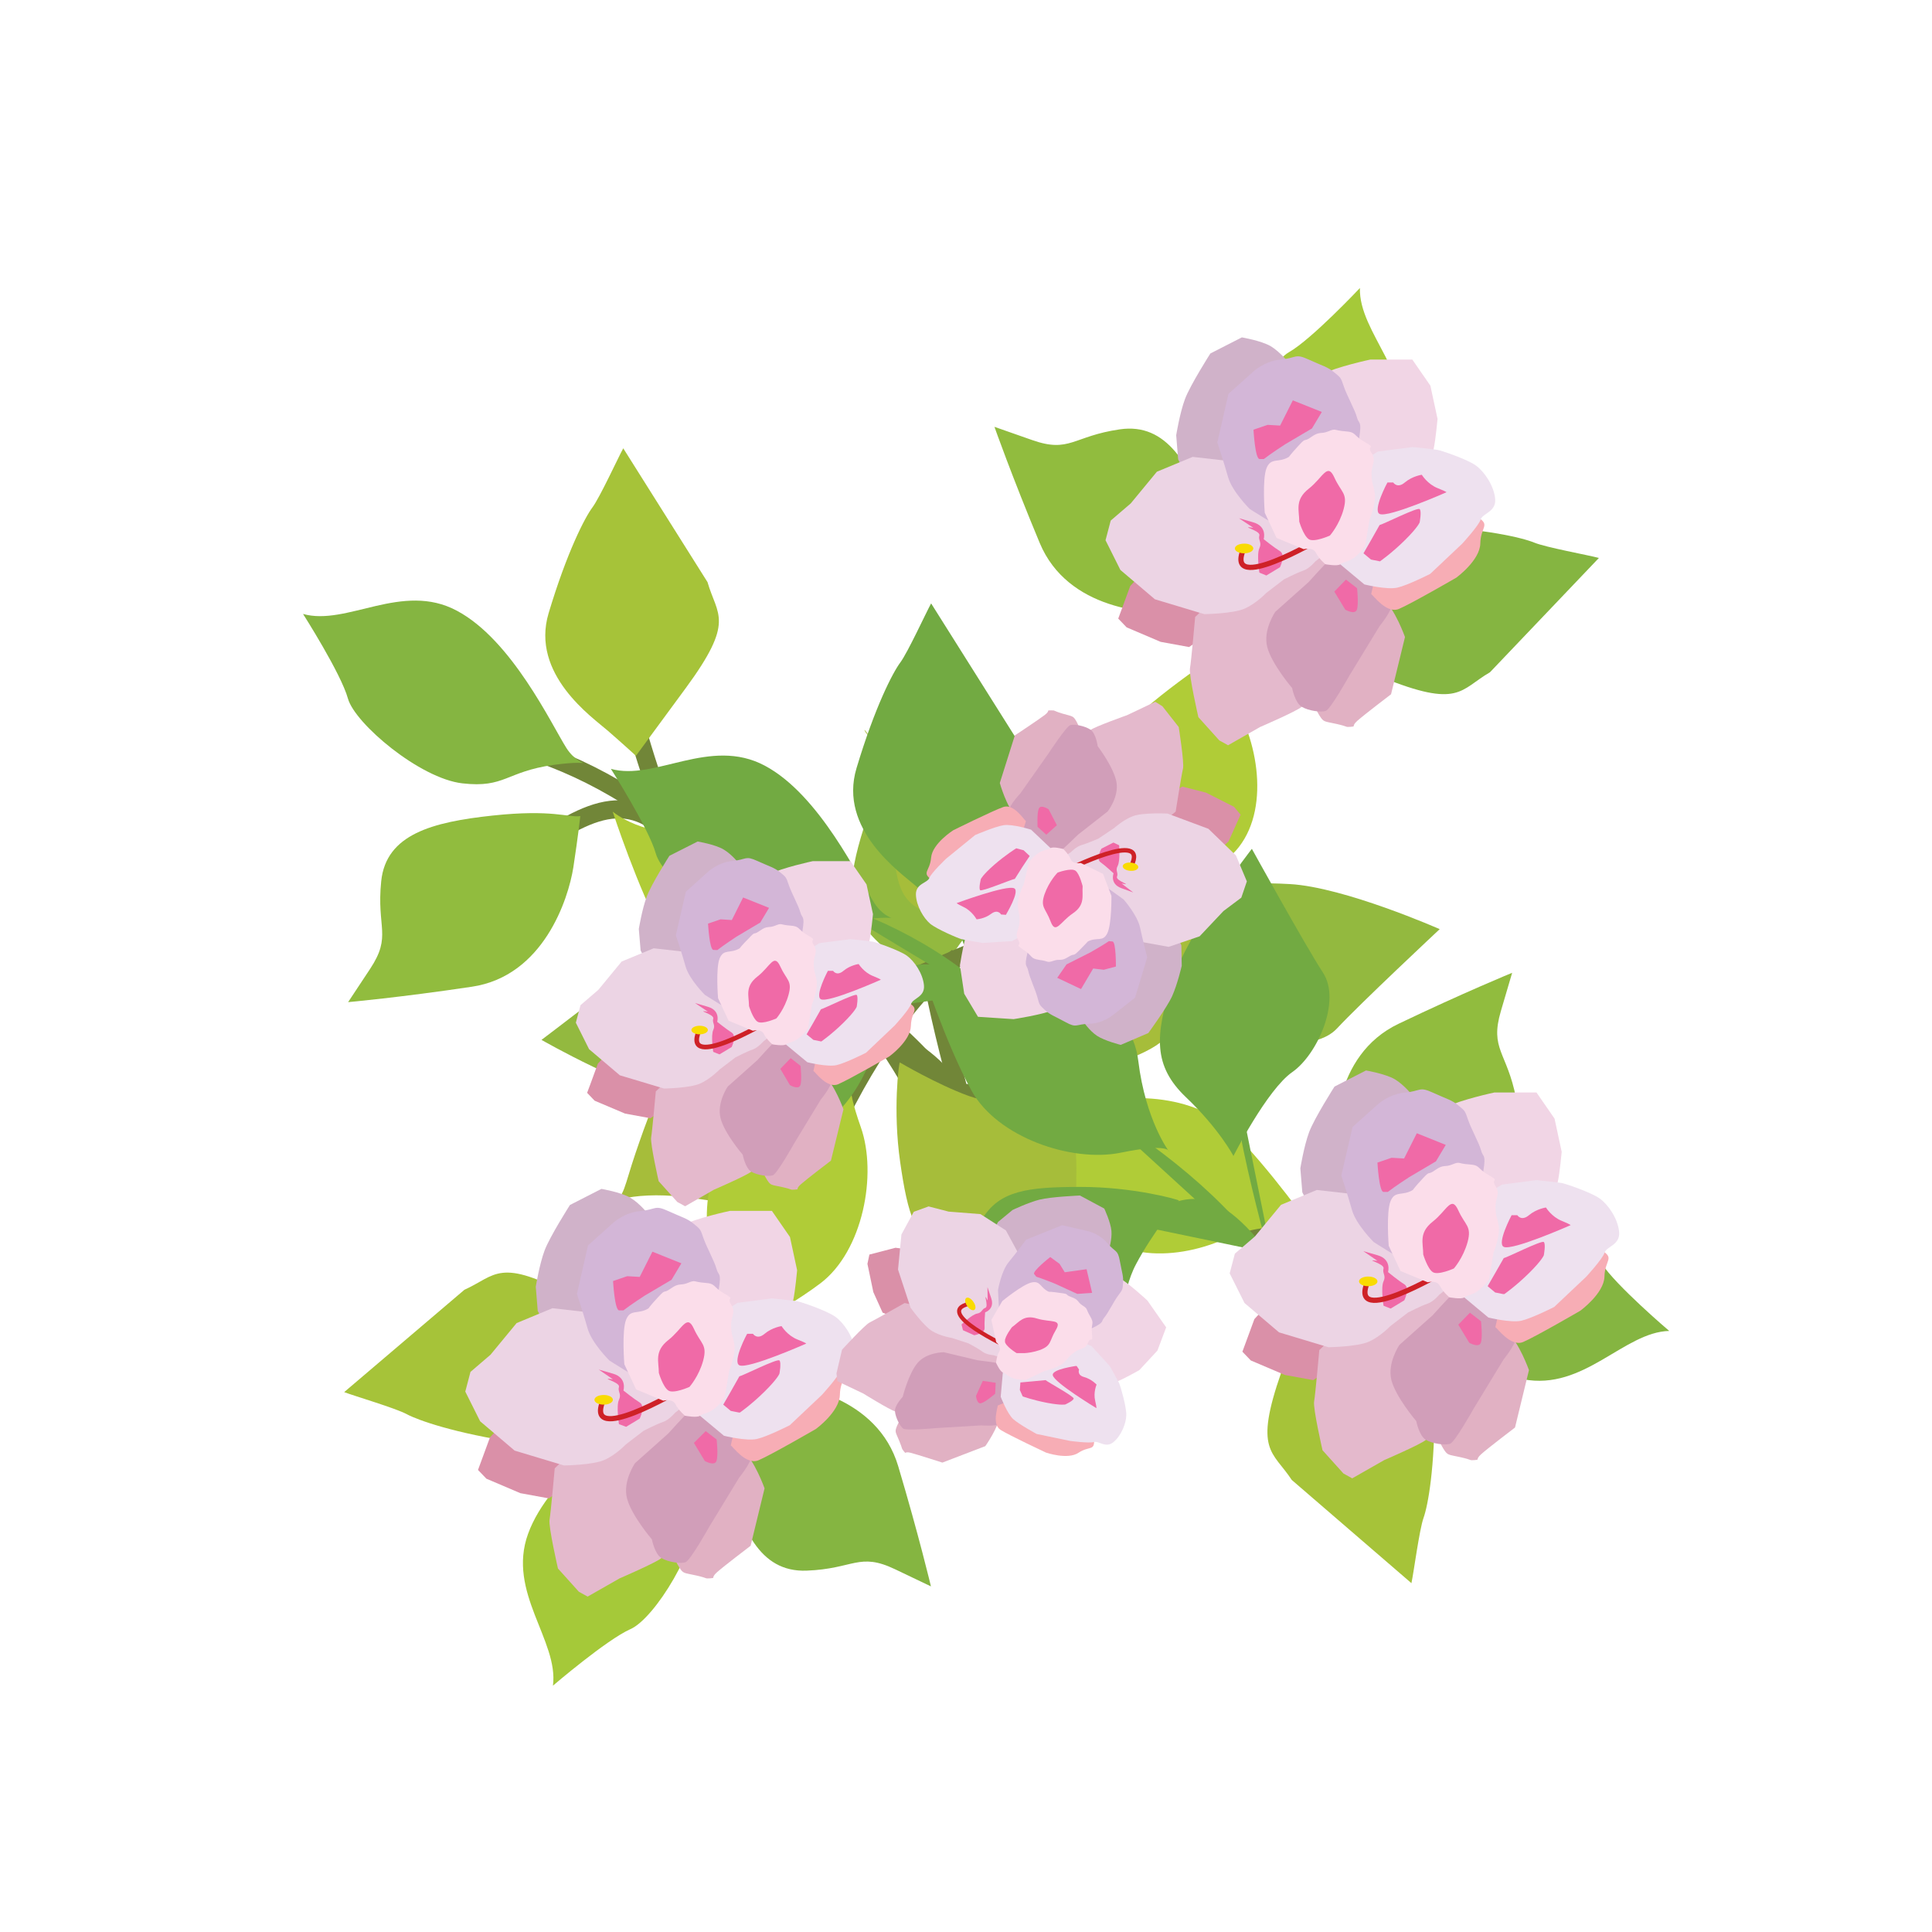 <?xml version="1.0" encoding="utf-8"?>
<!-- Generator: Adobe Illustrator 23.1.1, SVG Export Plug-In . SVG Version: 6.00 Build 0)  -->
<svg version="1.1" id="Layer_1" xmlns="http://www.w3.org/2000/svg" xmlns:xlink="http://www.w3.org/1999/xlink" x="0px" y="0px"
	 viewBox="0 0 108 108" style="enable-background:new 0 0 108 108;" xml:space="preserve">
<style type="text/css">
	.st0{fill:none;stroke:#718638;stroke-width:1.013;stroke-miterlimit:10;}
	.st1{fill:#A6C339;}
	.st2{fill:#85B541;}
	.st3{fill:#91BC3E;}
	.st4{fill:#B0CC37;}
	.st5{fill:#93B93F;}
	.st6{fill:#A6BD3A;}
	.st7{fill:#A5C939;}
	.st8{fill:#72AA42;}
	.st9{fill:#D0B2C9;}
	.st10{fill:#F1D5E5;}
	.st11{fill:#E1B1C3;}
	.st12{fill:#DA90A8;}
	.st13{fill:#E4B9CC;}
	.st14{fill:#D19EB9;}
	.st15{fill:#ECD4E4;}
	.st16{fill:#F7ADB5;}
	.st17{fill:#EEE1EF;}
	.st18{fill:#D3B6D7;}
	.st19{clip-path:url(#SVGID_2_);fill:#F06AA7;}
	.st20{clip-path:url(#SVGID_4_);fill:#F06AA7;}
	.st21{clip-path:url(#SVGID_6_);fill:#F06AA7;}
	.st22{clip-path:url(#SVGID_8_);fill:#F06AA7;}
	.st23{clip-path:url(#SVGID_10_);fill:#F06AA7;}
	.st24{fill:none;stroke:#CE2127;stroke-width:0.291;stroke-miterlimit:10;}
	.st25{fill:#F9DB02;}
	.st26{fill:#FBDDEA;}
	.st27{clip-path:url(#SVGID_12_);fill:#F06AA7;}
	.st28{clip-path:url(#SVGID_14_);fill:#F06AA7;}
	.st29{clip-path:url(#SVGID_16_);fill:#F06AA7;}
	.st30{clip-path:url(#SVGID_18_);fill:#F06AA7;}
	.st31{clip-path:url(#SVGID_20_);fill:#F06AA7;}
	.st32{clip-path:url(#SVGID_22_);fill:#F06AA7;}
	.st33{fill:none;stroke:#CE2127;stroke-width:0.26;stroke-miterlimit:10;}
	.st34{clip-path:url(#SVGID_24_);fill:#F06AA7;}
	.st35{clip-path:url(#SVGID_26_);fill:#F06AA7;}
	.st36{clip-path:url(#SVGID_28_);fill:#F06AA7;}
	.st37{clip-path:url(#SVGID_30_);fill:#F06AA7;}
	.st38{clip-path:url(#SVGID_32_);fill:#F06AA7;}
	.st39{clip-path:url(#SVGID_34_);fill:#F06AA7;}
	.st40{fill:none;stroke:#CE2127;stroke-width:0.226;stroke-miterlimit:10;}
	.st41{clip-path:url(#SVGID_36_);fill:#F06AA7;}
	.st42{clip-path:url(#SVGID_38_);fill:#F06AA7;}
	.st43{clip-path:url(#SVGID_40_);fill:#F06AA7;}
	.st44{clip-path:url(#SVGID_42_);fill:#F06AA7;}
	.st45{clip-path:url(#SVGID_44_);fill:#F06AA7;}
	.st46{clip-path:url(#SVGID_46_);fill:#F06AA7;}
	.st47{clip-path:url(#SVGID_48_);fill:#F06AA7;}
	.st48{clip-path:url(#SVGID_50_);fill:#F06AA7;}
	.st49{clip-path:url(#SVGID_52_);fill:#F06AA7;}
	.st50{clip-path:url(#SVGID_54_);fill:#F06AA7;}
	.st51{clip-path:url(#SVGID_56_);fill:#F06AA7;}
	.st52{clip-path:url(#SVGID_58_);fill:#F06AA7;}
	.st53{clip-path:url(#SVGID_60_);fill:#F06AA7;}
	.st54{clip-path:url(#SVGID_62_);fill:#F06AA7;}
	.st55{clip-path:url(#SVGID_64_);fill:#F06AA7;}
	.st56{clip-path:url(#SVGID_66_);fill:#F06AA7;}
	.st57{clip-path:url(#SVGID_68_);fill:#F06AA7;}
	.st58{clip-path:url(#SVGID_70_);fill:#F06AA7;}
	.st59{fill:none;stroke:#CE2127;stroke-width:0.246;stroke-miterlimit:10;}
	.st60{clip-path:url(#SVGID_72_);fill:#F06AA7;}
</style>
<g>
	<path class="st0" d="M34.94,37.88c0.35,2.4,1.83,6.59,2.86,9.56"/>
	<path class="st0" d="M28.96,41.75c3.33,0.89,7.75,3.26,10.14,6.12"/>
	<path class="st0" d="M28.62,48.13c3.4-2.18,6.14-4.56,9.06-1.25"/>
	<path class="st0" d="M43.96,53.22c4.18,2.49,8.29,5.97,10.11,9.24"/>
	<path class="st0" d="M51.44,49.44c0.17,5.04,2.46,12.5,2.84,14.05"/>
	<path class="st0" d="M45.85,59.73c2.84-1.29,4.34-2.93,7.85,1.63"/>
	<path class="st1" d="M39.55,32.54c0.54,1.88,1.56,2.15-1.22,5.93l-2.78,3.78c0,0-0.72-0.66-1.57-1.4
		c-0.85-0.74-4.34-3.15-3.31-6.58c1.03-3.43,2.03-5.35,2.45-5.91c0.42-0.57,1.43-2.77,1.72-3.3"/>
	<path class="st2" d="M16.94,34.32c2.45,0.69,5.54-1.82,8.6-0.18c3.07,1.63,5.28,6.34,6.12,7.67c0.85,1.33,1.93,0.58-0.73,0.95
		c-2.66,0.38-2.7,1.3-5.08,1.03c-2.38-0.27-6.01-3.34-6.4-4.74C19.06,37.64,16.94,34.32,16.94,34.32"/>
	<path class="st3" d="M32.44,45.62c-0.69,0.09-1.54-0.39-4.9-0.03c-3.36,0.36-5.96,1.04-6.23,3.67c-0.27,2.63,0.61,3.04-0.62,4.9
		l-1.23,1.86c0,0,2.9-0.26,6.91-0.86c4.01-0.59,5.4-4.9,5.68-6.67C32.32,46.72,32.44,45.62,32.44,45.62"/>
	<path class="st4" d="M34.25,45.37c0,0,1.76,1.52,4.93,1.15c3.17-0.37,6.84,0.77,7.24,4.12c0.41,3.35,1.72,5.07,1.72,5.07
		s0.01-0.48-2.72,0.07c-2.73,0.55-6.88-0.86-8.32-3.47C35.66,49.7,34.25,45.37,34.25,45.37"/>
	<path class="st5" d="M52.77,38.78c0,0-3.58,4.59-4.49,7.51c-0.91,2.92-1.05,4.61,0.81,6.38c1.86,1.77,2.65,3.28,2.65,3.28
		s1.88-3.71,3.29-4.69c1.41-0.98,2.74-3.99,1.72-5.55C55.73,44.14,52.77,38.78,52.77,38.78"/>
	<path class="st6" d="M48.69,58.44c-0.01-0.05-2.57-0.77-5.52-0.76c-2.95,0-4.52,0.21-5.49,1.8c-0.97,1.59-1.55,3.21-2.16,5
		c-0.61,1.79-0.63,2.49-1.27,2.73c-0.65,0.24,0.77-0.69,4.07-0.29c3.3,0.41,4.94,1.09,6.15-0.11c1.21-1.21,0.92-3.14,1.82-4.82
		C47.19,60.3,48.69,58.44,48.69,58.44"/>
	<path class="st0" d="M76.98,34.42c-2.24,0.93-5.94,3.38-8.57,5.12"/>
	<path class="st0" d="M71.76,29.58c-0.04,3.44-1.26,8.31-3.44,11.33"/>
	<path class="st0" d="M65.5,30.81c2.95,2.76,5.92,4.84,3.43,8.48"/>
	<path class="st0" d="M64.32,46.93c-1.39,4.66-3.75,9.5-6.48,12.07"/>
	<path class="st0" d="M69.83,53.26c-4.84,1.4-11.52,5.45-12.93,6.2"/>
	<path class="st0" d="M58.48,50.36c1.95,2.44,3.91,3.49,0.35,8.01"/>
	<path class="st2" d="M83.29,37.58c-1.69,0.98-1.7,2.04-6.05,0.28l-4.35-1.77c0,0,0.46-0.86,0.97-1.87c0.51-1,1.99-4.98,5.56-4.82
		c3.57,0.15,5.68,0.66,6.34,0.93c0.65,0.27,3.03,0.7,3.62,0.86"/>
	<path class="st7" d="M76.02,16.1c-0.07,2.54,3.12,4.92,2.28,8.3c-0.83,3.37-4.85,6.67-5.94,7.82c-1.08,1.15-0.09,2.01-1.1-0.48
		c-1.02-2.49-1.92-2.3-2.24-4.68c-0.32-2.38,1.76-6.64,3.03-7.37C73.32,18.97,76.02,16.1,76.02,16.1"/>
	<path class="st3" d="M68.86,33.9c-0.25-0.65,0-1.59-1.17-4.76c-1.17-3.17-2.47-5.52-5.09-5.14c-2.62,0.38-2.8,1.34-4.9,0.6
		l-2.11-0.74c0,0,0.97,2.75,2.53,6.49c1.56,3.74,6.07,4.03,7.86,3.87C67.77,34.05,68.86,33.9,68.86,33.9"/>
	<path class="st4" d="M69.56,35.59c0,0-1.05,2.08,0.09,5.06c1.14,2.98,0.93,6.82-2.22,8.03c-3.15,1.22-4.5,2.91-4.5,2.91
		s0.47-0.11-0.73-2.62c-1.21-2.51-0.85-6.88,1.33-8.92C65.71,38.02,69.56,35.59,69.56,35.59"/>
	<path class="st5" d="M80.48,51.94c0,0-5.32-2.35-8.38-2.52c-3.06-0.17-4.73,0.11-5.99,2.35c-1.26,2.24-2.53,3.37-2.53,3.37
		s4.05,0.91,5.35,2.04c1.3,1.13,4.54,1.67,5.81,0.31C76.01,56.12,80.48,51.94,80.48,51.94"/>
	<path class="st6" d="M60.42,52.8c0.05-0.02,0.11-2.68-0.61-5.54c-0.73-2.86-1.32-4.33-3.09-4.87c-1.78-0.55-3.49-0.72-5.37-0.87
		c-1.88-0.15-2.56,0-2.95-0.57c-0.39-0.57,0.86,0.58,1.28,3.88c0.42,3.3,0.15,5.06,1.62,5.93c1.47,0.87,3.27,0.12,5.12,0.58
		C58.25,51.8,60.42,52.8,60.42,52.8"/>
	<path class="st0" d="M75.05,76.27c-1.04-2.19-3.68-5.76-5.54-8.3"/>
	<path class="st0" d="M79.63,70.82c-3.44,0.13-8.36-0.84-11.49-2.87"/>
	<path class="st0" d="M78.09,64.62c-2.61,3.08-4.53,6.16-8.3,3.85"/>
	<path class="st0" d="M61.93,64.26c-4.72-1.15-9.67-3.27-12.37-5.87"/>
	<path class="st0" d="M55.89,70.07c-1.64-4.76-6.02-11.23-6.84-12.6"/>
	<path class="st0" d="M58.21,58.59c-2.34,2.07-3.29,4.08-7.98,0.75"/>
	<path class="st1" d="M72.21,82.73c-1.07-1.63-2.13-1.6-0.58-6.03l1.55-4.43c0,0,0.88,0.42,1.91,0.88c1.03,0.46,5.07,1.74,5.1,5.31
		c0.03,3.58-0.37,5.71-0.61,6.38c-0.24,0.67-0.55,3.06-0.68,3.66"/>
	<path class="st2" d="M93.31,74.4c-2.54,0.06-4.76,3.36-8.17,2.7c-3.41-0.66-6.91-4.51-8.11-5.54c-1.2-1.03-2.01,0.01,0.42-1.13
		c2.43-1.14,2.2-2.03,4.56-2.47c2.36-0.44,6.72,1.43,7.51,2.65C90.3,71.84,93.31,74.4,93.31,74.4"/>
	<path class="st3" d="M75.17,68.14c0.64-0.29,1.59-0.08,4.7-1.41c3.11-1.33,5.39-2.75,4.88-5.34c-0.51-2.6-1.48-2.73-0.85-4.87
		l0.63-2.14c0,0-2.69,1.1-6.35,2.85c-3.66,1.75-3.72,6.27-3.47,8.05C74.96,67.05,75.17,68.14,75.17,68.14"/>
	<path class="st4" d="M73.52,68.92c0,0-2.13-0.94-5.05,0.34c-2.92,1.29-6.76,1.27-8.13-1.81c-1.37-3.08-3.13-4.34-3.13-4.34
		s0.13,0.47,2.58-0.86c2.45-1.33,6.83-1.19,8.97,0.88C70.9,65.19,73.52,68.92,73.52,68.92"/>
	<path class="st5" d="M57.74,80.65c0,0,2.08-5.44,2.09-8.5c0.02-3.06-0.35-4.72-2.64-5.87c-2.3-1.15-3.49-2.36-3.49-2.36
		s-0.71,4.1-1.77,5.45c-1.06,1.35-1.45,4.61-0.02,5.81C53.34,76.39,57.74,80.65,57.74,80.65"/>
	<path class="st6" d="M55.87,60.66c0.03,0.05,2.68-0.02,5.5-0.89c2.82-0.87,4.26-1.53,4.71-3.34c0.46-1.8,0.54-3.52,0.6-5.41
		c0.06-1.88-0.13-2.56,0.42-2.98c0.55-0.42-0.54,0.89-3.81,1.47c-3.28,0.58-5.05,0.4-5.84,1.91c-0.8,1.51,0.04,3.27-0.32,5.14
		C56.76,58.44,55.87,60.66,55.87,60.66"/>
	<path class="st0" d="M31.9,75.91c2.32-0.69,6.26-2.74,9.06-4.18"/>
	<path class="st0" d="M36.57,81.28c0.41-3.42,2.13-8.13,4.62-10.91"/>
	<path class="st0" d="M42.93,80.71c-2.64-3.05-5.38-5.44-2.51-8.8"/>
	<path class="st0" d="M45.81,64.81c1.87-4.49,4.73-9.05,7.72-11.31"/>
	<path class="st0" d="M41,57.94c4.96-0.88,12.03-4.2,13.51-4.79"/>
	<path class="st0" d="M51.98,62.02c-1.68-2.63-3.52-3.88,0.5-8"/>
	<path class="st1" d="M25.96,72.1c1.78-0.8,1.91-1.85,6.05,0.37l4.14,2.22c0,0-0.55,0.81-1.16,1.75c-0.61,0.94-2.5,4.74-6.04,4.21
		c-3.54-0.53-5.58-1.26-6.2-1.59c-0.62-0.34-2.94-1.02-3.51-1.24"/>
	<path class="st7" d="M30.91,94.23c0.33-2.52-2.58-5.22-1.39-8.49c1.18-3.27,5.53-6.12,6.73-7.15c1.2-1.03,0.3-1.99,1.05,0.59
		c0.75,2.58,1.66,2.49,1.73,4.89c0.07,2.4-2.45,6.42-3.79,7C33.91,91.66,30.91,94.23,30.91,94.23"/>
	<path class="st2" d="M39.91,77.29c0.18,0.68-0.16,1.58,0.66,4.86c0.83,3.28,1.87,5.75,4.52,5.65c2.64-0.1,2.93-1.04,4.94-0.08
		l2.01,0.96c0,0-0.67-2.83-1.83-6.72c-1.16-3.89-5.61-4.65-7.41-4.68C41.02,77.25,39.91,77.29,39.91,77.29"/>
	<path class="st4" d="M39.4,75.53c0,0,1.26-1.95,0.44-5.04c-0.82-3.09-0.21-6.88,3.05-7.75c3.26-0.88,4.78-2.42,4.78-2.42
		s-0.48,0.06,0.45,2.69c0.93,2.63,0.12,6.93-2.26,8.73C43.49,73.53,39.4,75.53,39.4,75.53"/>
	<path class="st5" d="M30.27,58.13c0,0,5.05,2.9,8.07,3.39c3.02,0.49,4.72,0.39,6.21-1.7c1.49-2.09,2.87-3.08,2.87-3.08
		s-3.93-1.34-5.11-2.6c-1.17-1.26-4.33-2.15-5.74-0.92C35.15,54.44,30.27,58.13,30.27,58.13"/>
	<path class="st6" d="M50.3,59.39c-0.05,0.02-0.4,2.65,0.02,5.57c0.42,2.92,0.85,4.44,2.56,5.17c1.71,0.73,3.4,1.08,5.25,1.43
		c1.85,0.35,2.55,0.27,2.88,0.88c0.33,0.61-0.8-0.67-0.86-3.99c-0.06-3.33,0.38-5.05-0.98-6.07c-1.37-1.02-3.24-0.47-5.03-1.12
		C52.36,60.61,50.3,59.39,50.3,59.39"/>
	<path class="st8" d="M52.15,46.55c0.35,2.4,1.83,6.59,2.86,9.56"/>
	<path class="st8" d="M46.17,50.42c3.33,0.89,7.75,3.26,10.14,6.12"/>
	<path class="st8" d="M45.83,56.79c3.4-2.18,6.14-4.56,9.06-1.24"/>
	<path class="st8" d="M61.17,61.89c4.18,2.49,8.29,5.97,10.11,9.24"/>
	<path class="st8" d="M68.65,58.1c0.17,5.04,2.46,12.5,2.84,14.05"/>
	<path class="st8" d="M63.06,68.4c2.84-1.29,4.34-2.93,7.85,1.63"/>
	<path class="st8" d="M56.76,41.21c0.54,1.88,1.56,2.15-1.22,5.93l-2.78,3.78c0,0-0.72-0.66-1.57-1.4
		c-0.85-0.74-4.34-3.15-3.31-6.58c1.03-3.43,2.03-5.35,2.45-5.91c0.42-0.57,1.43-2.77,1.72-3.3"/>
	<path class="st8" d="M34.15,42.98c2.45,0.69,5.54-1.81,8.6-0.18c3.07,1.63,5.28,6.34,6.12,7.67c0.85,1.33,1.93,0.58-0.73,0.95
		c-2.66,0.38-2.7,1.3-5.08,1.03c-2.38-0.27-6.01-3.34-6.4-4.74C36.27,46.31,34.15,42.98,34.15,42.98"/>
	<path class="st8" d="M49.64,54.29c-0.69,0.09-1.54-0.39-4.9-0.03c-3.36,0.36-5.96,1.04-6.23,3.67c-0.27,2.63,0.61,3.04-0.62,4.9
		l-1.23,1.86c0,0,2.9-0.26,6.91-0.86c4.01-0.6,5.4-4.9,5.68-6.67C49.53,55.39,49.64,54.29,49.64,54.29"/>
	<path class="st8" d="M51.46,54.03c0,0,1.76,1.52,4.93,1.15c3.17-0.37,6.84,0.77,7.24,4.12c0.41,3.35,1.72,5.07,1.72,5.07
		s0.01-0.49-2.72,0.07c-2.73,0.55-6.88-0.86-8.32-3.47C52.87,58.36,51.46,54.03,51.46,54.03"/>
	<path class="st8" d="M69.98,47.45c0,0-3.58,4.59-4.49,7.51c-0.91,2.92-1.05,4.61,0.81,6.38c1.86,1.77,2.65,3.28,2.65,3.28
		s1.88-3.71,3.29-4.69c1.41-0.98,2.74-3.99,1.72-5.55C72.94,52.81,69.98,47.45,69.98,47.45"/>
	<path class="st8" d="M65.9,67.11c-0.01-0.05-2.57-0.77-5.52-0.76c-2.95,0-4.52,0.21-5.48,1.8s-1.55,3.21-2.16,5
		c-0.61,1.79-0.63,2.49-1.27,2.73c-0.65,0.24,0.77-0.69,4.07-0.29c3.3,0.41,4.94,1.09,6.15-0.11c1.2-1.21,0.92-3.14,1.82-4.82
		C64.4,68.97,65.9,67.11,65.9,67.11"/>
	<path class="st9" d="M36.28,67.94c-0.04-0.07-0.51-0.67-1.05-0.99c-0.54-0.31-1.61-0.49-1.61-0.49l-1.76,0.9
		c0,0-1.13,1.77-1.42,2.55c-0.29,0.78-0.49,2.02-0.49,2.02l0.11,1.35l0.65,1.28h1.84l2.04-1.82l1.12-2.49L36.28,67.94z"/>
	<path class="st10" d="M38.07,68.52c0.85-0.43,2.73-0.83,2.73-0.83h2.35l1.01,1.46l0.4,1.86c0,0-0.11,1.19-0.22,1.68
		c-0.11,0.49-1.12,1.1-1.12,1.1l-3.68,0.34l-0.99-1.93l-0.49-1.95V68.52z"/>
	<path class="st11" d="M41.53,81.09c0.65,0.54,1.21,2.11,1.21,2.11l-0.78,3.21c0,0-1.5,1.14-1.88,1.48
		c-0.38,0.34-0.04,0.31-0.38,0.34c-0.34,0.02-0.07,0-0.78-0.16c-0.72-0.16-0.72-0.09-0.96-0.47c-0.25-0.38-0.58-1.28-0.58-1.28
		l1.44-2.91l1.57-1.52L41.53,81.09z"/>
	<path class="st12" d="M28.71,78.96c-0.31,0.27-1.32,1.39-1.32,1.39l-0.47,1.28l-0.2,0.54l0.47,0.49l1.9,0.81l1.59,0.29l1.39-0.96
		l0.65-1.7L32,79.9l-1.73-0.81L28.71,78.96z"/>
	<path class="st13" d="M33.59,79.7c-0.34,0.22-2.58,2.38-2.58,2.38s-0.22,2.49-0.29,2.87c-0.07,0.38,0.47,2.73,0.47,2.73l1.17,1.3
		l0.49,0.27l1.79-1.02c0,0,2.04-0.88,2.33-1.13c0.29-0.25,0.76-1.95,0.76-1.95s0.65-4.26,0.71-4.73c0.07-0.47,0-1.46,0-1.46
		l-0.71-0.99l-1.08,0.22L35,78.87L33.59,79.7z"/>
	<path class="st14" d="M38.46,78.96c-0.11,0.07-1.1,1.17-1.1,1.17l-1.86,1.66c0,0-0.7,1.01-0.45,1.97c0.25,0.96,1.39,2.29,1.39,2.29
		s0.16,0.83,0.54,1.05c0.38,0.23,1.08,0.32,1.34,0.23c0.27-0.09,1.32-1.97,1.32-1.97l1.68-2.76c0,0,0.67-0.81,0.69-1.23
		c0.02-0.43,0.13-0.81,0-1.23c-0.13-0.43-0.81-0.63-1.48-1.01c-0.67-0.38-0.94-0.49-0.94-0.49L38.46,78.96z"/>
	<path class="st15" d="M33.26,73.4l-2.38-0.27l-2,0.83l-1.46,1.77l-1.12,0.96l-0.29,1.1l0.83,1.66l1.93,1.64l2.76,0.83
		c0,0,1.61-0.02,2.26-0.31c0.65-0.29,1.2-0.87,1.2-0.87l0.99-0.76c0,0,0.74-0.38,1.08-0.49c0.34-0.11,0.68-0.52,0.68-0.52
		s0.75-0.56,0.74-0.7c-0.01-0.13,0-0.96,0-0.96l-1.69-1.68L35,74.55L33.26,73.4z"/>
	<path class="st16" d="M40.85,80.8c0.11,0.05,0.85,1.12,1.55,0.83c0.69-0.29,3.21-1.75,3.21-1.75s1.32-0.96,1.34-1.91
		c0.02-0.94,0.58-1.01-0.13-1.46c-0.72-0.45-1.84-0.47-1.84-0.47l-2.24,0.87l-1.28,1.7l-0.38,1.19L40.85,80.8z"/>
	<path class="st17" d="M38.79,78.86l1.68,1.4c0,0,1.25,0.31,1.84,0.18c0.58-0.13,1.84-0.77,1.84-0.77l1.79-1.69
		c0,0,0.92-1,1.03-1.35c0.11-0.35,0.88-0.42,0.81-1.16c-0.07-0.74-0.61-1.52-1.08-1.86c-0.47-0.34-1.91-0.83-2.13-0.87
		c-0.22-0.04-1.41-0.16-1.41-0.16l-1.93,0.25l-0.87,0.54l-0.9,1.66l-0.67,1.93V78.86z"/>
	<path class="st18" d="M35.88,77.1c-0.29-0.06-1.82-1.05-1.82-1.05s-0.98-0.97-1.21-1.78c-0.23-0.82-0.6-1.94-0.6-1.94l0.62-2.71
		l1.37-1.23c0,0,0.63-0.61,1.55-0.69c0.92-0.09,0.78-0.36,1.57,0c0.78,0.36,1.05,0.4,1.43,0.72c0.38,0.31,0.36,0.29,0.54,0.81
		c0.18,0.51,0.61,1.28,0.72,1.69c0.11,0.42,0.29,0.17,0.13,1.15c-0.16,0.99-0.22,1.59-0.96,2.49c-0.74,0.9,0.43-0.11-1.01,1.17
		C36.78,76.99,35.88,77.1,35.88,77.1"/>
	<g>
		<defs>
			<rect id="SVGID_1_" x="34.26" y="69.97" width="3.82" height="3.28"/>
		</defs>
		<clipPath id="SVGID_2_">
			<use xlink:href="#SVGID_1_"  style="overflow:visible;"/>
		</clipPath>
		<path class="st19" d="M34.85,73.25c0.38-0.3,1.2-0.83,1.2-0.83l1.49-0.88l0.55-0.92l-1.62-0.65l-0.71,1.41l-0.7-0.04l-0.79,0.27
			c0,0,0.09,1.64,0.34,1.64"/>
	</g>
	<g>
		<defs>
			<rect id="SVGID_3_" x="41.22" y="74.12" width="3.84" height="2.22"/>
		</defs>
		<clipPath id="SVGID_4_">
			<use xlink:href="#SVGID_3_"  style="overflow:visible;"/>
		</clipPath>
		<path class="st20" d="M41.33,76.32c0.48,0.23,3.73-1.21,3.73-1.21s0.1,0-0.48-0.23c-0.58-0.23-0.89-0.75-0.89-0.75
			s-0.52,0.07-0.95,0.43c-0.42,0.36-0.65,0-0.65,0h-0.32C41.76,74.55,40.93,76.12,41.33,76.32"/>
	</g>
	<g>
		<defs>
			<rect id="SVGID_5_" x="40.43" y="76.04" width="3.19" height="2.92"/>
		</defs>
		<clipPath id="SVGID_6_">
			<use xlink:href="#SVGID_5_"  style="overflow:visible;"/>
		</clipPath>
		<path class="st21" d="M41.33,76.94c0.2-0.04,2.12-1.01,2.24-0.89c0.12,0.11,0,0.74,0,0.74s-0.09,0.27-0.83,1
			c-0.74,0.73-1.39,1.18-1.39,1.18l-0.5-0.1l-0.42-0.35l0.42-0.73L41.33,76.94z"/>
	</g>
	<g>
		<defs>
			<rect id="SVGID_7_" x="38.79" y="80" width="1.31" height="1.82"/>
		</defs>
		<clipPath id="SVGID_8_">
			<use xlink:href="#SVGID_7_"  style="overflow:visible;"/>
		</clipPath>
		<path class="st22" d="M38.79,80.66l0.61,1.01c0,0,0.54,0.31,0.65,0c0.11-0.31,0.01-1.2,0.01-1.2L39.45,80L38.79,80.66z"/>
	</g>
	<g>
		<defs>
			<rect id="SVGID_9_" x="33.46" y="76.55" width="2.45" height="3.21"/>
		</defs>
		<clipPath id="SVGID_10_">
			<use xlink:href="#SVGID_9_"  style="overflow:visible;"/>
		</clipPath>
		<path class="st23" d="M34.26,77.1c-0.84-0.11,0.42,0.15,0.34,0.43c-0.08,0.28,0.16,0.38,0,0.72c-0.16,0.34,0,1.36,0,1.36L35,79.76
			l0.76-0.46c0,0,0.34-0.69,0-0.9c-0.34-0.21-0.91-0.67-0.91-0.67s0.22-0.71-0.58-0.94l-0.8-0.23"/>
	</g>
	<path class="st24" d="M37.95,77.73c0,0-5.3,3.14-4.24,0.56"/>
	<path class="st25" d="M34.26,78.25c0,0.15-0.23,0.27-0.51,0.27c-0.29,0-0.52-0.12-0.52-0.27c0-0.15,0.23-0.27,0.52-0.27
		C34.03,77.98,34.26,78.1,34.26,78.25"/>
	<path class="st26" d="M36.25,73.14c-0.59,0.36-1,0.01-1.25,0.63c-0.25,0.62-0.1,2.49-0.1,2.49l0.66,1.41l1.52,0.63
		c0,0,0.51-0.14,0.68,0.2c0.17,0.34,0.53,0.64,0.53,0.64s0.68,0.13,0.84,0c0.17-0.13,0.21-0.06,0.62-0.27
		c0.4-0.21,0.76-0.75,0.76-0.75l0.25-1.48c0,0,0.38-0.92,0.29-1.48c-0.09-0.56-0.16-0.47-0.18-1.03c-0.02-0.56,0.29-0.76,0-1.21
		c-0.29-0.45,0.29-0.23-0.38-0.61c-0.67-0.38-0.45-0.56-1.1-0.6c-0.65-0.05-0.49-0.18-0.93,0c-0.44,0.18-0.48-0.02-0.95,0.31
		c-0.47,0.34-0.25-0.02-0.7,0.47C36.35,72.98,36.25,73.14,36.25,73.14"/>
	<g>
		<defs>
			<rect id="SVGID_11_" x="36.78" y="73.92" width="2.6" height="3.87"/>
		</defs>
		<clipPath id="SVGID_12_">
			<use xlink:href="#SVGID_11_"  style="overflow:visible;"/>
		</clipPath>
		<path class="st27" d="M36.83,76.75c0-0.63-0.27-1.21,0.53-1.84c0.8-0.63,1.04-1.49,1.43-0.63c0.39,0.86,0.76,0.87,0.52,1.77
			c-0.24,0.89-0.77,1.48-0.77,1.48s-0.89,0.4-1.18,0.2C37.06,77.53,36.83,76.75,36.83,76.75"/>
	</g>
	<path class="st9" d="M41.38,48.36c-0.04-0.06-0.46-0.6-0.94-0.88c-0.48-0.28-1.44-0.44-1.44-0.44l-1.58,0.8
		c0,0-1.01,1.58-1.27,2.29c-0.26,0.7-0.44,1.8-0.44,1.8l0.1,1.2l0.58,1.14h1.64l1.82-1.62l1-2.23L41.38,48.36z"/>
	<path class="st10" d="M42.98,48.88c0.76-0.38,2.45-0.74,2.45-0.74h2.11l0.9,1.3l0.36,1.66c0,0-0.1,1.06-0.2,1.5
		c-0.1,0.44-1,0.98-1,0.98l-3.29,0.3l-0.88-1.72l-0.44-1.74V48.88z"/>
	<path class="st11" d="M46.07,60.13c0.58,0.48,1.08,1.88,1.08,1.88l-0.7,2.87c0,0-1.34,1.02-1.68,1.32c-0.34,0.3-0.04,0.28-0.34,0.3
		c-0.3,0.02-0.06,0-0.7-0.14c-0.64-0.14-0.64-0.08-0.86-0.42c-0.22-0.34-0.52-1.14-0.52-1.14l1.28-2.61l1.4-1.36L46.07,60.13z"/>
	<path class="st12" d="M34.6,58.22c-0.28,0.24-1.18,1.24-1.18,1.24L33,60.61l-0.18,0.48l0.42,0.44l1.7,0.72l1.42,0.26l1.24-0.86
		l0.58-1.52l-0.64-1.06L36,58.34L34.6,58.22z"/>
	<path class="st13" d="M38.97,58.88c-0.3,0.2-2.31,2.13-2.31,2.13s-0.2,2.23-0.26,2.57c-0.06,0.34,0.42,2.45,0.42,2.45l1.04,1.16
		l0.44,0.24l1.6-0.92c0,0,1.82-0.79,2.09-1.01c0.26-0.22,0.68-1.74,0.68-1.74s0.58-3.81,0.64-4.23c0.06-0.42,0-1.3,0-1.3l-0.64-0.88
		l-0.97,0.2l-1.48,0.6L38.97,58.88z"/>
	<path class="st14" d="M43.32,58.22c-0.1,0.06-0.98,1.04-0.98,1.04l-1.66,1.48c0,0-0.62,0.9-0.4,1.77c0.22,0.86,1.24,2.04,1.24,2.04
		S41.66,65.3,42,65.5c0.34,0.2,0.96,0.28,1.2,0.2c0.24-0.08,1.18-1.76,1.18-1.76l1.5-2.47c0,0,0.6-0.72,0.62-1.1
		c0.02-0.38,0.12-0.72,0-1.1c-0.12-0.38-0.72-0.56-1.32-0.9c-0.6-0.34-0.84-0.44-0.84-0.44L43.32,58.22z"/>
	<path class="st15" d="M38.67,53.25l-2.13-0.24l-1.79,0.74l-1.3,1.58l-1,0.86l-0.26,0.98l0.74,1.48l1.72,1.46l2.47,0.74
		c0,0,1.44-0.02,2.02-0.28c0.58-0.26,1.08-0.78,1.08-0.78l0.89-0.68c0,0,0.66-0.34,0.96-0.44c0.3-0.1,0.61-0.46,0.61-0.46
		s0.67-0.5,0.66-0.62c-0.01-0.12,0-0.86,0-0.86l-1.51-1.5l-1.61-0.96L38.67,53.25z"/>
	<path class="st16" d="M45.47,59.87c0.1,0.04,0.76,1,1.38,0.74c0.62-0.26,2.87-1.56,2.87-1.56s1.18-0.86,1.2-1.7
		c0.02-0.84,0.52-0.9-0.12-1.3c-0.64-0.4-1.64-0.42-1.64-0.42l-2.01,0.78l-1.14,1.52l-0.34,1.06L45.47,59.87z"/>
	<path class="st17" d="M43.62,58.13l1.51,1.25c0,0,1.12,0.28,1.64,0.16c0.52-0.12,1.64-0.69,1.64-0.69l1.6-1.52
		c0,0,0.82-0.89,0.92-1.21c0.1-0.32,0.78-0.38,0.72-1.04c-0.06-0.66-0.54-1.36-0.96-1.66c-0.42-0.3-1.7-0.74-1.9-0.78
		c-0.2-0.04-1.26-0.14-1.26-0.14l-1.72,0.22l-0.78,0.48l-0.8,1.48l-0.6,1.72V58.13z"/>
	<path class="st18" d="M41.02,56.55c-0.26-0.06-1.62-0.94-1.62-0.94s-0.88-0.87-1.08-1.6c-0.2-0.73-0.54-1.73-0.54-1.73l0.56-2.43
		l1.22-1.1c0,0,0.56-0.54,1.38-0.62c0.82-0.08,0.7-0.32,1.4,0c0.7,0.32,0.94,0.36,1.28,0.64c0.34,0.28,0.32,0.26,0.48,0.72
		c0.16,0.46,0.54,1.14,0.64,1.51c0.1,0.37,0.26,0.15,0.12,1.03c-0.14,0.88-0.2,1.42-0.86,2.23c-0.66,0.8,0.38-0.1-0.9,1.04
		C41.82,56.46,41.02,56.55,41.02,56.55"/>
	<g>
		<defs>
			<rect id="SVGID_13_" x="39.57" y="50.18" width="3.42" height="2.93"/>
		</defs>
		<clipPath id="SVGID_14_">
			<use xlink:href="#SVGID_13_"  style="overflow:visible;"/>
		</clipPath>
		<path class="st28" d="M40.1,53.11c0.34-0.27,1.07-0.75,1.07-0.75l1.33-0.79l0.49-0.82l-1.45-0.58l-0.63,1.26l-0.63-0.04l-0.7,0.24
			c0,0,0.08,1.47,0.3,1.47"/>
	</g>
	<g>
		<defs>
			<rect id="SVGID_15_" x="45.79" y="53.89" width="3.44" height="1.99"/>
		</defs>
		<clipPath id="SVGID_16_">
			<use xlink:href="#SVGID_15_"  style="overflow:visible;"/>
		</clipPath>
		<path class="st29" d="M45.89,55.86c0.43,0.21,3.34-1.09,3.34-1.09s0.09,0-0.43-0.21c-0.52-0.21-0.8-0.67-0.8-0.67
			s-0.47,0.06-0.85,0.38c-0.38,0.32-0.58,0-0.58,0h-0.29C46.28,54.27,45.53,55.68,45.89,55.86"/>
	</g>
	<g>
		<defs>
			<rect id="SVGID_17_" x="45.09" y="55.61" width="2.85" height="2.61"/>
		</defs>
		<clipPath id="SVGID_18_">
			<use xlink:href="#SVGID_17_"  style="overflow:visible;"/>
		</clipPath>
		<path class="st30" d="M45.89,56.42c0.18-0.04,1.9-0.9,2-0.8c0.1,0.1,0,0.66,0,0.66s-0.08,0.24-0.74,0.89
			c-0.66,0.65-1.24,1.05-1.24,1.05l-0.44-0.09l-0.38-0.31l0.38-0.66L45.89,56.42z"/>
	</g>
	<g>
		<defs>
			<rect id="SVGID_19_" x="43.62" y="59.15" width="1.17" height="1.63"/>
		</defs>
		<clipPath id="SVGID_20_">
			<use xlink:href="#SVGID_19_"  style="overflow:visible;"/>
		</clipPath>
		<path class="st31" d="M43.62,59.75l0.54,0.91c0,0,0.48,0.28,0.58,0c0.1-0.28,0.01-1.08,0.01-1.08l-0.55-0.43L43.62,59.75z"/>
	</g>
	<g>
		<defs>
			<rect id="SVGID_21_" x="38.85" y="56.07" width="2.19" height="2.87"/>
		</defs>
		<clipPath id="SVGID_22_">
			<use xlink:href="#SVGID_21_"  style="overflow:visible;"/>
		</clipPath>
		<path class="st32" d="M39.57,56.55c-0.75-0.1,0.38,0.14,0.3,0.39c-0.07,0.25,0.14,0.34,0,0.64c-0.14,0.31,0,1.22,0,1.22l0.35,0.14
			l0.68-0.41c0,0,0.3-0.62,0-0.81c-0.3-0.19-0.81-0.6-0.81-0.6s0.2-0.63-0.52-0.84l-0.72-0.21"/>
	</g>
	<path class="st33" d="M42.87,57.12c0,0-4.74,2.81-3.8,0.5"/>
	<path class="st25" d="M39.57,57.58c0,0.13-0.21,0.24-0.46,0.24c-0.25,0-0.46-0.11-0.46-0.24c0-0.13,0.21-0.24,0.46-0.24
		C39.37,57.34,39.57,57.45,39.57,57.58"/>
	<path class="st26" d="M41.35,53.01c-0.53,0.32-0.89,0.01-1.12,0.56c-0.23,0.55-0.09,2.23-0.09,2.23l0.59,1.26l1.36,0.56
		c0,0,0.46-0.13,0.61,0.18c0.15,0.31,0.48,0.58,0.48,0.58s0.61,0.11,0.76,0c0.15-0.11,0.19-0.05,0.55-0.24
		c0.36-0.19,0.68-0.67,0.68-0.67l0.22-1.32c0,0,0.34-0.82,0.26-1.32c-0.08-0.5-0.14-0.42-0.16-0.92c-0.02-0.5,0.26-0.68,0-1.08
		c-0.26-0.4,0.26-0.21-0.34-0.55c-0.6-0.34-0.4-0.5-0.98-0.54c-0.58-0.04-0.44-0.16-0.83,0c-0.39,0.16-0.43-0.02-0.85,0.28
		c-0.42,0.3-0.22-0.02-0.62,0.42C41.44,52.87,41.35,53.01,41.35,53.01"/>
	<g>
		<defs>
			<rect id="SVGID_23_" x="41.83" y="53.71" width="2.33" height="3.46"/>
		</defs>
		<clipPath id="SVGID_24_">
			<use xlink:href="#SVGID_23_"  style="overflow:visible;"/>
		</clipPath>
		<path class="st34" d="M41.87,56.24c0-0.56-0.25-1.09,0.47-1.65c0.72-0.56,0.93-1.33,1.28-0.56c0.35,0.77,0.68,0.78,0.46,1.58
			c-0.22,0.8-0.68,1.32-0.68,1.32s-0.8,0.36-1.06,0.18C42.08,56.94,41.87,56.24,41.87,56.24"/>
	</g>
	<path class="st9" d="M61.97,69.92c0.02-0.06,0.2-0.63,0.16-1.11c-0.04-0.48-0.4-1.25-0.4-1.25l-1.36-0.73c0,0-1.63,0.07-2.26,0.23
		c-0.63,0.16-1.51,0.58-1.51,0.58l-0.81,0.67l-0.53,0.98l0.82,1.17l2.07,0.5l2.09-0.39L61.97,69.92z"/>
	<path class="st10" d="M62.39,71.32c0.65,0.35,1.75,1.38,1.75,1.38l1.05,1.5L64.7,75.5l-1.01,1.09c0,0-0.81,0.46-1.18,0.61
		c-0.36,0.15-1.2-0.23-1.2-0.23l-1.85-2.2l0.79-1.49l1.03-1.18L62.39,71.32z"/>
	<path class="st11" d="M55.89,79.13c-0.06,0.65-0.81,1.71-0.81,1.71l-2.4,0.92c0,0-1.4-0.45-1.78-0.55
		c-0.38-0.09-0.22,0.11-0.38-0.09c-0.16-0.21-0.03-0.04-0.25-0.57c-0.22-0.53-0.26-0.5-0.13-0.83c0.13-0.33,0.56-0.94,0.56-0.94
		l2.5-0.38l1.67,0.32L55.89,79.13z"/>
	<path class="st12" d="M51.54,69.98c-0.31-0.08-1.48-0.23-1.48-0.23l-1.03,0.27l-0.43,0.11l-0.11,0.52l0.33,1.58l0.52,1.15
		l1.23,0.46l1.38-0.34l0.44-0.99l-0.25-1.46L51.54,69.98z"/>
	<path class="st13" d="M53.24,73.43c-0.29-0.11-2.67-0.59-2.67-0.59s-1.69,0.96-1.96,1.09c-0.27,0.13-1.54,1.52-1.54,1.52
		l-0.31,1.32l0.05,0.44l1.45,0.69c0,0,1.47,0.91,1.76,0.99c0.29,0.08,1.59-0.38,1.59-0.38s3.01-1.48,3.34-1.65
		c0.33-0.17,0.93-0.65,0.93-0.65l0.31-0.9l-0.62-0.59l-1.17-0.76L53.24,73.43z"/>
	<path class="st14" d="M55.88,76.22c-0.09-0.04-1.23-0.18-1.23-0.18l-1.89-0.45c0,0-0.95,0-1.46,0.59
		c-0.51,0.59-0.84,1.91-0.84,1.91s-0.46,0.47-0.43,0.81c0.03,0.34,0.28,0.83,0.46,0.96c0.18,0.13,1.85-0.03,1.85-0.03l2.51-0.15
		c0,0,0.82,0.07,1.1-0.1c0.28-0.17,0.58-0.27,0.79-0.55c0.21-0.28,0.04-0.8-0.01-1.39c-0.06-0.6-0.1-0.82-0.1-0.82L55.88,76.22z"/>
	<path class="st15" d="M57.12,70.42l-0.89-1.64l-1.42-0.91l-1.78-0.14l-1.12-0.29l-0.83,0.3l-0.69,1.27l-0.19,1.96l0.7,2.13
		c0,0,0.73,1.02,1.21,1.31c0.48,0.29,1.09,0.38,1.09,0.38l0.93,0.3c0,0,0.57,0.3,0.79,0.47c0.22,0.17,0.63,0.2,0.63,0.2
		s0.69,0.23,0.78,0.17c0.08-0.07,0.62-0.43,0.62-0.43l0.32-1.83l-0.11-1.63L57.12,70.42z"/>
	<path class="st16" d="M55.77,78.57c0.02,0.09-0.34,1.04,0.16,1.36c0.49,0.31,2.54,1.27,2.54,1.27s1.21,0.42,1.82,0.01
		c0.61-0.4,0.9-0.08,0.87-0.73c-0.03-0.66-0.52-1.38-0.52-1.38l-1.56-1.04l-1.66-0.06l-0.93,0.28L55.77,78.57z"/>
	<path class="st17" d="M56.09,76.38l-0.15,1.7c0,0,0.36,0.94,0.7,1.25c0.35,0.31,1.31,0.83,1.31,0.83l1.88,0.39
		c0,0,1.04,0.14,1.32,0.06c0.28-0.08,0.66,0.37,1.1,0c0.44-0.37,0.71-1.06,0.71-1.52c0.01-0.45-0.32-1.59-0.39-1.75
		c-0.07-0.16-0.53-0.97-0.53-0.97l-1.02-1.12l-0.73-0.32l-1.46,0.16l-1.53,0.43L56.09,76.38z"/>
	<path class="st18" d="M55.93,73.74c-0.09-0.21-0.14-1.63-0.14-1.63s0.18-1.06,0.6-1.56c0.42-0.51,0.97-1.25,0.97-1.25l2.01-0.81
		l1.4,0.32c0,0,0.67,0.13,1.13,0.68c0.47,0.55,0.58,0.34,0.7,1c0.12,0.66,0.21,0.85,0.18,1.24c-0.03,0.38-0.03,0.36-0.28,0.7
		c-0.25,0.34-0.55,0.96-0.76,1.21c-0.22,0.26,0.02,0.26-0.68,0.6c-0.7,0.34-1.12,0.57-2.02,0.49c-0.9-0.07,0.26,0.22-1.19-0.13
		C56.4,74.26,55.93,73.74,55.93,73.74"/>
	<g>
		<defs>
			<rect id="SVGID_25_" x="57.81" y="70.26" width="3.24" height="2.06"/>
		</defs>
		<clipPath id="SVGID_26_">
			<use xlink:href="#SVGID_25_"  style="overflow:visible;"/>
		</clipPath>
		<path class="st35" d="M57.93,71.37c0.36,0.11,1.07,0.4,1.07,0.4l1.22,0.56l0.83-0.06l-0.31-1.32l-1.22,0.17l-0.29-0.47l-0.52-0.38
			c0,0-1.01,0.79-0.9,0.95"/>
	</g>
	<g>
		<defs>
			<rect id="SVGID_27_" x="58.85" y="76.36" width="2.45" height="2.35"/>
		</defs>
		<clipPath id="SVGID_28_">
			<use xlink:href="#SVGID_27_"  style="overflow:visible;"/>
		</clipPath>
		<path class="st36" d="M58.85,76.87c0.06,0.41,2.43,1.84,2.43,1.84s0.05,0.07-0.06-0.41c-0.11-0.47,0.08-0.9,0.08-0.9
			s-0.27-0.3-0.69-0.42c-0.42-0.11-0.29-0.42-0.29-0.42l-0.14-0.21C60.18,76.36,58.8,76.53,58.85,76.87"/>
	</g>
	<g>
		<defs>
			<rect id="SVGID_29_" x="57.01" y="77.15" width="3.01" height="1.38"/>
		</defs>
		<clipPath id="SVGID_30_">
			<use xlink:href="#SVGID_29_"  style="overflow:visible;"/>
		</clipPath>
		<path class="st37" d="M58.45,77.15c0.12,0.11,1.59,0.91,1.57,1.03c-0.02,0.13-0.47,0.33-0.47,0.33s-0.21,0.06-1.01-0.09
			c-0.79-0.15-1.37-0.36-1.37-0.36l-0.16-0.36l0.03-0.42l0.66-0.06L58.45,77.15z"/>
	</g>
	<g>
		<defs>
			<rect id="SVGID_31_" x="54.56" y="77.19" width="1.09" height="1.26"/>
		</defs>
		<clipPath id="SVGID_32_">
			<use xlink:href="#SVGID_31_"  style="overflow:visible;"/>
		</clipPath>
		<path class="st38" d="M54.94,77.19l-0.38,0.84c0,0,0.04,0.48,0.29,0.41s0.78-0.53,0.78-0.53l0.03-0.61L54.94,77.19z"/>
	</g>
	<g>
		<defs>
			<rect id="SVGID_33_" x="53.75" y="71.95" width="1.7" height="2.69"/>
		</defs>
		<clipPath id="SVGID_34_">
			<use xlink:href="#SVGID_33_"  style="overflow:visible;"/>
		</clipPath>
		<path class="st39" d="M55.21,72.7c-0.3-0.59,0.09,0.34-0.13,0.41c-0.21,0.07-0.17,0.27-0.46,0.32c-0.29,0.05-0.87,0.61-0.87,0.61
			l0.08,0.32l0.63,0.28c0,0,0.59-0.09,0.58-0.4c-0.02-0.31,0.03-0.88,0.03-0.88s0.55-0.17,0.34-0.79l-0.21-0.62"/>
	</g>
	<path class="st40" d="M56.44,75.34c0,0-4.36-1.99-2.25-2.46"/>
	<path class="st25" d="M54.47,73.22c-0.1,0.07-0.28-0.03-0.4-0.21c-0.13-0.18-0.15-0.38-0.06-0.45c0.1-0.07,0.28,0.03,0.4,0.21
		C54.54,72.95,54.57,73.15,54.47,73.22"/>
	<path class="st26" d="M58.63,72.21c-0.49-0.22-0.45-0.63-0.96-0.52c-0.51,0.11-1.64,1.04-1.64,1.04l-0.61,1.05l0.27,1.25
		c0,0,0.32,0.26,0.17,0.52c-0.15,0.26-0.18,0.63-0.18,0.63s0.22,0.49,0.38,0.54c0.16,0.05,0.13,0.11,0.45,0.27
		c0.32,0.16,0.82,0.15,0.82,0.15l1.06-0.5c0,0,0.76-0.17,1.08-0.47c0.32-0.31,0.23-0.31,0.58-0.57c0.35-0.26,0.62-0.15,0.77-0.54
		c0.16-0.38,0.28,0.08,0.22-0.51c-0.06-0.6,0.16-0.53-0.1-0.97c-0.26-0.44-0.11-0.4-0.42-0.6c-0.31-0.2-0.2-0.32-0.62-0.47
		c-0.42-0.15-0.09-0.17-0.61-0.23C58.77,72.2,58.63,72.21,58.63,72.21"/>
	<g>
		<defs>
			<rect id="SVGID_35_" x="56.18" y="73.64" width="2.95" height="2"/>
		</defs>
		<clipPath id="SVGID_36_">
			<use xlink:href="#SVGID_35_"  style="overflow:visible;"/>
		</clipPath>
		<path class="st41" d="M56.57,74.19c0.4-0.28,0.65-0.72,1.41-0.48c0.76,0.23,1.42,0,1.04,0.64c-0.38,0.63-0.22,0.87-0.9,1.12
			c-0.68,0.24-1.29,0.17-1.29,0.17s-0.65-0.39-0.66-0.67C56.18,74.69,56.57,74.19,56.57,74.19"/>
	</g>
	<path class="st9" d="M72.08,20.34c-0.04-0.07-0.52-0.67-1.05-0.99c-0.54-0.31-1.61-0.49-1.61-0.49l-1.76,0.9
		c0,0-1.13,1.77-1.42,2.55c-0.29,0.78-0.49,2.02-0.49,2.02l0.11,1.35l0.65,1.28h1.84l2.04-1.82l1.12-2.49L72.08,20.34z"/>
	<path class="st10" d="M73.87,20.93c0.85-0.43,2.73-0.83,2.73-0.83h2.35l1.01,1.46l0.4,1.86c0,0-0.11,1.19-0.22,1.68
		c-0.11,0.49-1.12,1.1-1.12,1.1l-3.68,0.34l-0.99-1.93l-0.49-1.95V20.93z"/>
	<path class="st11" d="M77.33,33.5c0.65,0.54,1.21,2.11,1.21,2.11l-0.78,3.2c0,0-1.5,1.14-1.88,1.48c-0.38,0.34-0.04,0.31-0.38,0.34
		c-0.34,0.02-0.07,0-0.78-0.16c-0.72-0.16-0.72-0.09-0.96-0.47c-0.25-0.38-0.58-1.28-0.58-1.28l1.44-2.91l1.57-1.52L77.33,33.5z"/>
	<path class="st12" d="M64.5,31.37c-0.31,0.27-1.32,1.39-1.32,1.39l-0.47,1.28l-0.2,0.54l0.47,0.49l1.9,0.81l1.59,0.29l1.39-0.96
		l0.65-1.7l-0.72-1.19l-1.73-0.81L64.5,31.37z"/>
	<path class="st13" d="M69.39,32.11c-0.34,0.22-2.58,2.38-2.58,2.38s-0.22,2.49-0.29,2.87c-0.07,0.38,0.47,2.73,0.47,2.73l1.17,1.3
		l0.49,0.27l1.79-1.02c0,0,2.04-0.88,2.33-1.13c0.29-0.25,0.76-1.95,0.76-1.95s0.65-4.26,0.71-4.73c0.07-0.47,0-1.46,0-1.46
		l-0.71-0.99l-1.08,0.22l-1.66,0.67L69.39,32.11z"/>
	<path class="st14" d="M74.25,31.37c-0.11,0.07-1.1,1.17-1.1,1.17l-1.86,1.66c0,0-0.7,1.01-0.45,1.97c0.25,0.96,1.39,2.29,1.39,2.29
		s0.16,0.83,0.54,1.05c0.38,0.23,1.08,0.32,1.34,0.23c0.27-0.09,1.32-1.97,1.32-1.97L77.12,35c0,0,0.67-0.81,0.69-1.23
		c0.02-0.43,0.13-0.81,0-1.23c-0.13-0.43-0.81-0.63-1.48-1.01c-0.67-0.38-0.94-0.49-0.94-0.49L74.25,31.37z"/>
	<path class="st15" d="M69.05,25.81l-2.38-0.27l-2,0.83l-1.46,1.77l-1.12,0.96l-0.29,1.1l0.83,1.66l1.93,1.64l2.76,0.83
		c0,0,1.61-0.02,2.26-0.31c0.65-0.29,1.2-0.87,1.2-0.87l0.99-0.76c0,0,0.74-0.38,1.08-0.49c0.34-0.11,0.68-0.52,0.68-0.52
		s0.75-0.56,0.74-0.7c-0.01-0.13,0-0.96,0-0.96l-1.69-1.68l-1.8-1.08L69.05,25.81z"/>
	<path class="st16" d="M76.65,33.21c0.11,0.05,0.85,1.12,1.55,0.83c0.69-0.29,3.21-1.75,3.21-1.75s1.32-0.96,1.34-1.91
		c0.02-0.94,0.58-1.01-0.13-1.46c-0.72-0.45-1.84-0.47-1.84-0.47l-2.24,0.87l-1.28,1.7l-0.38,1.19L76.65,33.21z"/>
	<path class="st17" d="M74.59,31.27l1.68,1.4c0,0,1.25,0.31,1.84,0.18c0.58-0.13,1.84-0.77,1.84-0.77l1.79-1.69
		c0,0,0.92-1,1.03-1.35c0.11-0.35,0.88-0.42,0.81-1.16c-0.07-0.74-0.61-1.52-1.08-1.86c-0.47-0.34-1.91-0.83-2.13-0.87
		c-0.22-0.04-1.41-0.16-1.41-0.16l-1.93,0.25l-0.87,0.54l-0.9,1.66l-0.67,1.93V31.27z"/>
	<path class="st18" d="M71.68,29.5c-0.29-0.06-1.82-1.05-1.82-1.05s-0.98-0.97-1.21-1.78c-0.23-0.82-0.6-1.94-0.6-1.94l0.62-2.71
		l1.37-1.23c0,0,0.63-0.61,1.55-0.69c0.92-0.09,0.78-0.36,1.57,0c0.78,0.36,1.05,0.4,1.43,0.72c0.38,0.31,0.36,0.29,0.54,0.81
		c0.18,0.52,0.61,1.28,0.72,1.69c0.11,0.42,0.29,0.17,0.13,1.15c-0.16,0.99-0.22,1.59-0.96,2.49c-0.74,0.9,0.43-0.11-1.01,1.17
		C72.57,29.4,71.68,29.5,71.68,29.5"/>
	<g>
		<defs>
			<rect id="SVGID_37_" x="70.06" y="22.38" width="3.82" height="3.28"/>
		</defs>
		<clipPath id="SVGID_38_">
			<use xlink:href="#SVGID_37_"  style="overflow:visible;"/>
		</clipPath>
		<path class="st42" d="M70.65,25.66c0.38-0.3,1.2-0.83,1.2-0.83l1.49-0.88l0.55-0.92l-1.62-0.65l-0.71,1.41l-0.7-0.04l-0.79,0.27
			c0,0,0.09,1.64,0.34,1.64"/>
	</g>
	<g>
		<defs>
			<rect id="SVGID_39_" x="77.02" y="26.53" width="3.84" height="2.22"/>
		</defs>
		<clipPath id="SVGID_40_">
			<use xlink:href="#SVGID_39_"  style="overflow:visible;"/>
		</clipPath>
		<path class="st43" d="M77.12,28.73c0.48,0.23,3.73-1.21,3.73-1.21s0.1,0-0.48-0.23s-0.89-0.75-0.89-0.75s-0.52,0.07-0.95,0.43
			c-0.42,0.36-0.65,0-0.65,0h-0.32C77.56,26.96,76.72,28.53,77.12,28.73"/>
	</g>
	<g>
		<defs>
			<rect id="SVGID_41_" x="76.23" y="28.45" width="3.19" height="2.92"/>
		</defs>
		<clipPath id="SVGID_42_">
			<use xlink:href="#SVGID_41_"  style="overflow:visible;"/>
		</clipPath>
		<path class="st44" d="M77.12,29.35c0.2-0.04,2.12-1.01,2.24-0.89c0.12,0.11,0,0.74,0,0.74s-0.09,0.27-0.83,1
			c-0.74,0.73-1.39,1.18-1.39,1.18l-0.5-0.1l-0.42-0.35l0.42-0.73L77.12,29.35z"/>
	</g>
	<g>
		<defs>
			<rect id="SVGID_43_" x="74.59" y="32.41" width="1.31" height="1.82"/>
		</defs>
		<clipPath id="SVGID_44_">
			<use xlink:href="#SVGID_43_"  style="overflow:visible;"/>
		</clipPath>
		<path class="st45" d="M74.59,33.07l0.61,1.01c0,0,0.54,0.31,0.65,0c0.11-0.31,0.01-1.2,0.01-1.2l-0.62-0.48L74.59,33.07z"/>
	</g>
	<g>
		<defs>
			<rect id="SVGID_45_" x="69.26" y="28.96" width="2.45" height="3.21"/>
		</defs>
		<clipPath id="SVGID_46_">
			<use xlink:href="#SVGID_45_"  style="overflow:visible;"/>
		</clipPath>
		<path class="st46" d="M70.06,29.5c-0.84-0.11,0.42,0.15,0.34,0.43c-0.08,0.28,0.16,0.38,0,0.72c-0.16,0.34,0,1.36,0,1.36
			l0.39,0.16l0.76-0.46c0,0,0.34-0.69,0-0.9c-0.34-0.21-0.91-0.67-0.91-0.67s0.22-0.71-0.58-0.94l-0.8-0.23"/>
	</g>
	<path class="st24" d="M73.75,30.14c0,0-5.3,3.14-4.24,0.56"/>
	<path class="st25" d="M70.06,30.66c0,0.15-0.23,0.27-0.51,0.27c-0.29,0-0.52-0.12-0.52-0.27c0-0.15,0.23-0.27,0.52-0.27
		C69.83,30.38,70.06,30.51,70.06,30.66"/>
	<path class="st26" d="M72.05,25.54c-0.59,0.36-1,0.01-1.25,0.63c-0.25,0.62-0.1,2.49-0.1,2.49l0.66,1.41l1.52,0.63
		c0,0,0.51-0.14,0.68,0.2c0.17,0.34,0.53,0.64,0.53,0.64s0.68,0.13,0.84,0c0.17-0.13,0.21-0.06,0.62-0.27
		c0.4-0.21,0.76-0.75,0.76-0.75l0.25-1.48c0,0,0.38-0.92,0.29-1.48c-0.09-0.56-0.16-0.47-0.18-1.03c-0.02-0.56,0.29-0.76,0-1.21
		c-0.29-0.45,0.29-0.23-0.38-0.61c-0.67-0.38-0.45-0.56-1.1-0.6c-0.65-0.05-0.49-0.18-0.93,0c-0.44,0.18-0.48-0.02-0.95,0.31
		c-0.47,0.34-0.25-0.02-0.7,0.47C72.15,25.39,72.05,25.54,72.05,25.54"/>
	<g>
		<defs>
			<rect id="SVGID_47_" x="72.58" y="26.33" width="2.6" height="3.87"/>
		</defs>
		<clipPath id="SVGID_48_">
			<use xlink:href="#SVGID_47_"  style="overflow:visible;"/>
		</clipPath>
		<path class="st47" d="M72.63,29.16c0-0.63-0.27-1.21,0.53-1.84c0.8-0.63,1.04-1.49,1.43-0.63c0.39,0.86,0.76,0.87,0.52,1.77
			c-0.24,0.89-0.77,1.48-0.77,1.48s-0.89,0.4-1.18,0.2C72.86,29.94,72.63,29.16,72.63,29.16"/>
	</g>
	<path class="st9" d="M79.02,61.32c-0.04-0.07-0.52-0.67-1.05-0.99c-0.54-0.31-1.61-0.49-1.61-0.49l-1.76,0.9
		c0,0-1.13,1.77-1.42,2.55c-0.29,0.78-0.49,2.02-0.49,2.02l0.11,1.34l0.65,1.28h1.84l2.04-1.82l1.12-2.49L79.02,61.32z"/>
	<path class="st10" d="M80.81,61.9c0.85-0.43,2.73-0.83,2.73-0.83h2.35l1.01,1.46l0.4,1.86c0,0-0.11,1.19-0.22,1.68
		c-0.11,0.49-1.12,1.1-1.12,1.1l-3.68,0.34l-0.99-1.93l-0.49-1.95V61.9z"/>
	<path class="st11" d="M84.26,74.48c0.65,0.54,1.21,2.11,1.21,2.11l-0.78,3.21c0,0-1.5,1.14-1.88,1.48
		c-0.38,0.34-0.05,0.31-0.38,0.34c-0.34,0.02-0.07,0-0.78-0.16c-0.72-0.16-0.72-0.09-0.96-0.47c-0.25-0.38-0.58-1.28-0.58-1.28
		l1.43-2.91l1.57-1.52L84.26,74.48z"/>
	<path class="st12" d="M71.44,72.35c-0.31,0.27-1.32,1.39-1.32,1.39l-0.47,1.28l-0.2,0.54l0.47,0.49l1.9,0.81l1.59,0.29l1.39-0.96
		l0.65-1.7l-0.72-1.19l-1.73-0.81L71.44,72.35z"/>
	<path class="st13" d="M76.33,73.09c-0.34,0.22-2.58,2.38-2.58,2.38s-0.22,2.49-0.29,2.87c-0.07,0.38,0.47,2.73,0.47,2.73l1.17,1.3
		l0.49,0.27l1.79-1.02c0,0,2.04-0.88,2.33-1.13c0.29-0.25,0.76-1.95,0.76-1.95s0.65-4.26,0.71-4.73c0.07-0.47,0-1.46,0-1.46
		l-0.71-0.99l-1.08,0.22l-1.66,0.67L76.33,73.09z"/>
	<path class="st14" d="M81.19,72.35c-0.11,0.07-1.1,1.17-1.1,1.17l-1.86,1.66c0,0-0.69,1.01-0.45,1.97
		c0.25,0.96,1.39,2.29,1.39,2.29s0.16,0.83,0.54,1.05c0.38,0.22,1.08,0.31,1.35,0.22c0.27-0.09,1.32-1.97,1.32-1.97l1.68-2.76
		c0,0,0.67-0.81,0.69-1.23c0.02-0.43,0.13-0.81,0-1.23c-0.13-0.43-0.81-0.63-1.48-1.01c-0.67-0.38-0.94-0.49-0.94-0.49L81.19,72.35z
		"/>
	<path class="st15" d="M75.99,66.79l-2.38-0.27l-2,0.83l-1.46,1.77l-1.12,0.96l-0.29,1.1l0.83,1.66l1.93,1.64l2.76,0.83
		c0,0,1.61-0.02,2.26-0.31c0.65-0.29,1.2-0.87,1.2-0.87l0.99-0.76c0,0,0.74-0.38,1.08-0.49c0.34-0.11,0.68-0.52,0.68-0.52
		s0.75-0.56,0.74-0.7c-0.01-0.13,0-0.96,0-0.96l-1.69-1.68l-1.8-1.08L75.99,66.79z"/>
	<path class="st16" d="M83.59,74.19c0.11,0.04,0.85,1.12,1.55,0.83c0.69-0.29,3.2-1.75,3.2-1.75s1.32-0.96,1.35-1.9
		c0.02-0.94,0.58-1.01-0.13-1.46c-0.72-0.45-1.84-0.47-1.84-0.47l-2.24,0.87l-1.28,1.7l-0.38,1.19L83.59,74.19z"/>
	<path class="st17" d="M81.52,72.25l1.68,1.4c0,0,1.26,0.31,1.84,0.18c0.58-0.13,1.84-0.77,1.84-0.77l1.79-1.69
		c0,0,0.92-1,1.03-1.35c0.11-0.35,0.88-0.42,0.81-1.16c-0.07-0.74-0.61-1.52-1.08-1.86c-0.47-0.34-1.91-0.83-2.13-0.87
		c-0.22-0.04-1.41-0.16-1.41-0.16l-1.93,0.25l-0.87,0.54l-0.9,1.66l-0.67,1.93V72.25z"/>
	<path class="st18" d="M78.61,70.48c-0.29-0.06-1.82-1.05-1.82-1.05s-0.98-0.97-1.21-1.78c-0.23-0.82-0.6-1.94-0.6-1.94L75.61,63
		l1.37-1.23c0,0,0.63-0.61,1.55-0.69c0.92-0.09,0.78-0.36,1.57,0c0.78,0.36,1.05,0.4,1.43,0.72c0.38,0.31,0.36,0.29,0.54,0.81
		c0.18,0.52,0.61,1.28,0.72,1.69c0.11,0.42,0.29,0.17,0.13,1.16c-0.16,0.99-0.22,1.59-0.96,2.49c-0.74,0.9,0.43-0.11-1.01,1.17
		C79.51,70.38,78.61,70.48,78.61,70.48"/>
	<g>
		<defs>
			<rect id="SVGID_49_" x="77" y="63.36" width="3.82" height="3.28"/>
		</defs>
		<clipPath id="SVGID_50_">
			<use xlink:href="#SVGID_49_"  style="overflow:visible;"/>
		</clipPath>
		<path class="st48" d="M77.58,66.63c0.38-0.3,1.2-0.83,1.2-0.83l1.49-0.88L80.82,64l-1.62-0.65l-0.71,1.41l-0.7-0.04L77,64.99
			c0,0,0.09,1.64,0.34,1.64"/>
	</g>
	<g>
		<defs>
			<rect id="SVGID_51_" x="83.95" y="67.51" width="3.84" height="2.22"/>
		</defs>
		<clipPath id="SVGID_52_">
			<use xlink:href="#SVGID_51_"  style="overflow:visible;"/>
		</clipPath>
		<path class="st49" d="M84.06,69.7c0.48,0.23,3.73-1.21,3.73-1.21s0.1,0-0.48-0.24c-0.58-0.23-0.89-0.75-0.89-0.75
			s-0.52,0.07-0.95,0.43c-0.43,0.36-0.65,0-0.65,0H84.5C84.5,67.93,83.66,69.51,84.06,69.7"/>
	</g>
	<g>
		<defs>
			<rect id="SVGID_53_" x="83.17" y="69.42" width="3.19" height="2.92"/>
		</defs>
		<clipPath id="SVGID_54_">
			<use xlink:href="#SVGID_53_"  style="overflow:visible;"/>
		</clipPath>
		<path class="st50" d="M84.06,70.33c0.2-0.04,2.12-1.01,2.24-0.9c0.12,0.11,0,0.74,0,0.74s-0.09,0.27-0.83,1
			c-0.74,0.73-1.39,1.18-1.39,1.18l-0.5-0.1l-0.42-0.35l0.42-0.73L84.06,70.33z"/>
	</g>
	<g>
		<defs>
			<rect id="SVGID_55_" x="81.53" y="73.38" width="1.31" height="1.82"/>
		</defs>
		<clipPath id="SVGID_56_">
			<use xlink:href="#SVGID_55_"  style="overflow:visible;"/>
		</clipPath>
		<path class="st51" d="M81.52,74.05l0.61,1.01c0,0,0.54,0.31,0.65,0c0.11-0.31,0.01-1.2,0.01-1.2l-0.62-0.48L81.52,74.05z"/>
	</g>
	<g>
		<defs>
			<rect id="SVGID_57_" x="76.2" y="69.94" width="2.45" height="3.21"/>
		</defs>
		<clipPath id="SVGID_58_">
			<use xlink:href="#SVGID_57_"  style="overflow:visible;"/>
		</clipPath>
		<path class="st52" d="M77,70.48c-0.84-0.11,0.42,0.15,0.34,0.43c-0.08,0.28,0.16,0.38,0,0.72c-0.16,0.34,0,1.36,0,1.36l0.4,0.16
			l0.76-0.46c0,0,0.34-0.69,0-0.9c-0.34-0.21-0.91-0.68-0.91-0.68s0.22-0.71-0.58-0.94l-0.8-0.23"/>
	</g>
	<path class="st24" d="M80.68,71.11c0,0-5.3,3.14-4.24,0.56"/>
	<path class="st25" d="M77,71.63c0,0.15-0.23,0.27-0.52,0.27c-0.28,0-0.51-0.12-0.51-0.27c0-0.15,0.23-0.27,0.51-0.27
		C76.77,71.36,77,71.48,77,71.63"/>
	<path class="st26" d="M78.98,66.52c-0.59,0.36-1,0.01-1.25,0.63c-0.25,0.62-0.1,2.49-0.1,2.49l0.66,1.41l1.52,0.63
		c0,0,0.51-0.14,0.68,0.2c0.17,0.34,0.53,0.64,0.53,0.64s0.68,0.13,0.84,0c0.17-0.13,0.21-0.06,0.62-0.27
		c0.4-0.21,0.76-0.75,0.76-0.75l0.25-1.48c0,0,0.38-0.92,0.29-1.48c-0.09-0.56-0.16-0.47-0.18-1.03c-0.02-0.56,0.29-0.76,0-1.21
		c-0.29-0.45,0.29-0.23-0.38-0.61c-0.67-0.38-0.45-0.56-1.1-0.6c-0.65-0.04-0.49-0.18-0.93,0c-0.44,0.18-0.48-0.02-0.95,0.31
		c-0.47,0.34-0.25-0.02-0.7,0.47C79.08,66.36,78.98,66.52,78.98,66.52"/>
	<g>
		<defs>
			<rect id="SVGID_59_" x="79.52" y="67.3" width="2.6" height="3.87"/>
		</defs>
		<clipPath id="SVGID_60_">
			<use xlink:href="#SVGID_59_"  style="overflow:visible;"/>
		</clipPath>
		<path class="st53" d="M79.56,70.13c0-0.63-0.27-1.21,0.53-1.84c0.8-0.63,1.04-1.49,1.43-0.63c0.39,0.86,0.76,0.87,0.52,1.77
			c-0.25,0.9-0.77,1.48-0.77,1.48s-0.89,0.4-1.18,0.2C79.8,70.92,79.56,70.13,79.56,70.13"/>
	</g>
	<path class="st9" d="M60.49,57.01c0.03,0.06,0.4,0.6,0.83,0.89c0.44,0.29,1.33,0.51,1.33,0.51l1.54-0.66c0,0,1.05-1.43,1.34-2.08
		c0.29-0.65,0.53-1.68,0.53-1.68l-0.02-1.14l-0.48-1.11l-1.55-0.1l-1.82,1.42l-1.08,2.04L60.49,57.01z"/>
	<path class="st10" d="M59.01,56.42c-0.74,0.31-2.35,0.55-2.35,0.55l-1.99-0.13l-0.77-1.29l-0.24-1.59c0,0,0.16-1,0.28-1.41
		c0.12-0.41,1.01-0.86,1.01-0.86l3.12-0.08l0.72,1.68l0.31,1.67L59.01,56.42z"/>
	<path class="st11" d="M56.79,45.62c-0.52-0.49-0.9-1.85-0.9-1.85l0.84-2.66c0,0,1.33-0.88,1.67-1.14c0.34-0.26,0.06-0.26,0.34-0.26
		c0.29,0,0.06,0,0.65,0.18c0.6,0.17,0.6,0.12,0.79,0.45c0.19,0.34,0.42,1.11,0.42,1.11l-1.37,2.38l-1.41,1.2L56.79,45.62z"/>
	<path class="st12" d="M67.49,48.13c0.28-0.21,1.19-1.1,1.19-1.1l0.47-1.05l0.2-0.44l-0.37-0.44l-1.56-0.79l-1.33-0.34l-1.23,0.74
		l-0.64,1.4l0.54,1.04l1.41,0.78L67.49,48.13z"/>
	<path class="st13" d="M63.41,47.23c0.3-0.17,2.31-1.86,2.31-1.86s0.33-2.09,0.41-2.4c0.08-0.32-0.24-2.33-0.24-2.33l-0.91-1.16
		l-0.4-0.25L63,39.98c0,0-1.77,0.63-2.03,0.82c-0.26,0.19-0.75,1.6-0.75,1.6s-0.78,3.56-0.87,3.95c-0.08,0.39-0.08,1.23-0.08,1.23
		l0.55,0.87l0.92-0.13l1.44-0.47L63.41,47.23z"/>
	<path class="st14" d="M59.27,47.58c0.1-0.05,0.99-0.92,0.99-0.92l1.66-1.3c0,0,0.64-0.81,0.49-1.64c-0.15-0.83-1.05-2.01-1.05-2.01
		s-0.09-0.71-0.4-0.92c-0.31-0.21-0.89-0.32-1.12-0.26c-0.23,0.06-1.23,1.59-1.23,1.59l-1.57,2.23c0,0-0.61,0.64-0.66,1
		c-0.04,0.36-0.16,0.67-0.07,1.04c0.09,0.37,0.65,0.57,1.19,0.93c0.55,0.36,0.77,0.47,0.77,0.47L59.27,47.58z"/>
	<path class="st15" d="M63.34,52.57l1.99,0.36l1.73-0.59l1.33-1.41l1-0.75l0.31-0.91l-0.61-1.45l-1.54-1.49l-2.28-0.85
		c0,0-1.36-0.07-1.93,0.14c-0.56,0.21-1.06,0.67-1.06,0.67l-0.88,0.59c0,0-0.65,0.28-0.94,0.36c-0.29,0.08-0.6,0.4-0.6,0.4
		s-0.66,0.43-0.67,0.55c0,0.11-0.05,0.81-0.05,0.81l1.33,1.51l1.46,1.01L63.34,52.57z"/>
	<path class="st16" d="M57.35,45.9c-0.09-0.04-0.66-0.99-1.26-0.79c-0.6,0.21-2.8,1.3-2.8,1.3s-1.17,0.74-1.24,1.53
		c-0.07,0.79-0.55,0.82,0.03,1.24c0.58,0.42,1.52,0.5,1.52,0.5l1.94-0.61l1.17-1.37l0.39-0.98L57.35,45.9z"/>
	<path class="st17" d="M58.98,47.65l-1.34-1.27c0,0-1.04-0.33-1.54-0.25c-0.5,0.08-1.59,0.55-1.59,0.55L52.89,48
		c0,0-0.83,0.79-0.94,1.08c-0.11,0.29-0.76,0.3-0.75,0.93c0.02,0.63,0.43,1.32,0.8,1.63c0.38,0.31,1.56,0.81,1.75,0.86
		c0.19,0.05,1.18,0.21,1.18,0.21l1.64-0.1l0.77-0.41l0.85-1.35l0.68-1.59L58.98,47.65z"/>
	<path class="st18" d="M61.34,49.3c0.24,0.07,1.47,0.98,1.47,0.98s0.77,0.87,0.92,1.57c0.15,0.7,0.4,1.67,0.4,1.67l-0.68,2.25
		l-1.22,0.96c0,0-0.56,0.48-1.34,0.5c-0.78,0.02-0.68,0.26-1.32-0.09c-0.64-0.35-0.86-0.4-1.17-0.69c-0.31-0.29-0.29-0.27-0.41-0.71
		c-0.12-0.44-0.44-1.11-0.51-1.47c-0.07-0.36-0.24-0.16-0.05-0.98c0.19-0.82,0.28-1.33,0.95-2.05c0.67-0.72-0.36,0.07,0.92-0.93
		C60.57,49.34,61.34,49.3,61.34,49.3"/>
	<g>
		<defs>
			<rect id="SVGID_61_" x="59.11" y="52.61" width="3.28" height="2.68"/>
		</defs>
		<clipPath id="SVGID_62_">
			<use xlink:href="#SVGID_61_"  style="overflow:visible;"/>
		</clipPath>
		<path class="st54" d="M61.99,52.61c-0.33,0.23-1.06,0.64-1.06,0.64l-1.31,0.66l-0.52,0.75l1.33,0.63l0.68-1.15l0.59,0.07
			l0.68-0.18c0,0,0.01-1.39-0.19-1.4"/>
	</g>
	<g>
		<defs>
			<rect id="SVGID_63_" x="53.48" y="49.62" width="3.3" height="1.75"/>
		</defs>
		<clipPath id="SVGID_64_">
			<use xlink:href="#SVGID_63_"  style="overflow:visible;"/>
		</clipPath>
		<path class="st55" d="M56.7,49.66c-0.39-0.22-3.21,0.82-3.21,0.82s-0.09,0,0.39,0.23c0.47,0.23,0.71,0.68,0.71,0.68
			s0.44-0.02,0.82-0.31c0.38-0.28,0.55,0.04,0.55,0.04l0.27,0.02C56.23,51.13,57.02,49.84,56.7,49.66"/>
	</g>
	<g>
		<defs>
			<rect id="SVGID_65_" x="54.76" y="47.42" width="2.81" height="2.35"/>
		</defs>
		<clipPath id="SVGID_66_">
			<use xlink:href="#SVGID_65_"  style="overflow:visible;"/>
		</clipPath>
		<path class="st56" d="M56.73,49.13c-0.17,0.02-1.85,0.73-1.94,0.63c-0.09-0.1,0.04-0.62,0.04-0.62s0.09-0.22,0.75-0.8
			c0.66-0.57,1.23-0.92,1.23-0.92l0.41,0.11l0.34,0.32l-0.4,0.6L56.73,49.13z"/>
	</g>
	<g>
		<defs>
			<rect id="SVGID_67_" x="57.99" y="45.1" width="1.09" height="1.56"/>
		</defs>
		<clipPath id="SVGID_68_">
			<use xlink:href="#SVGID_67_"  style="overflow:visible;"/>
		</clipPath>
		<path class="st57" d="M59.08,46.13l-0.46-0.89c0,0-0.44-0.29-0.55-0.04C57.96,45.46,58,46.22,58,46.22l0.49,0.44L59.08,46.13z"/>
	</g>
	<g>
		<defs>
			<rect id="SVGID_69_" x="61.4" y="47.1" width="1.94" height="2.8"/>
		</defs>
		<clipPath id="SVGID_70_">
			<use xlink:href="#SVGID_69_"  style="overflow:visible;"/>
		</clipPath>
		<path class="st58" d="M62.7,49.39c0.7,0.14-0.35-0.15-0.26-0.38c0.09-0.23-0.11-0.33,0.04-0.61c0.15-0.28,0.08-1.15,0.08-1.15
			l-0.32-0.15l-0.67,0.34c0,0-0.32,0.57-0.05,0.76c0.27,0.19,0.73,0.62,0.73,0.62s-0.23,0.59,0.44,0.83l0.66,0.24"/>
	</g>
	<path class="st59" d="M59.63,48.65c0,0,4.65-2.35,3.61-0.24"/>
	<path class="st25" d="M62.76,48.42c0.01-0.13,0.21-0.22,0.45-0.2c0.24,0.02,0.43,0.13,0.42,0.26c-0.01,0.13-0.21,0.22-0.45,0.2
		C62.94,48.66,62.76,48.55,62.76,48.42"/>
	<path class="st26" d="M60.81,52.63c0.52-0.27,0.84,0.05,1.09-0.46c0.25-0.51,0.23-2.09,0.23-2.09l-0.47-1.23l-1.25-0.61
		c0,0-0.44,0.09-0.56-0.21c-0.12-0.3-0.41-0.57-0.41-0.57s-0.56-0.15-0.71-0.05c-0.15,0.1-0.18,0.04-0.53,0.19
		c-0.35,0.16-0.68,0.59-0.68,0.59l-0.29,1.23c0,0-0.37,0.75-0.33,1.23c0.04,0.48,0.11,0.41,0.09,0.88
		c-0.01,0.47-0.29,0.63-0.07,1.02c0.22,0.4-0.26,0.18,0.29,0.54c0.55,0.36,0.35,0.49,0.89,0.57c0.55,0.07,0.41,0.18,0.79,0.05
		c0.38-0.13,0.4,0.05,0.82-0.21c0.42-0.26,0.21,0.03,0.61-0.36C60.71,52.75,60.81,52.63,60.81,52.63"/>
	<g>
		<defs>
			<rect id="SVGID_71_" x="58.29" y="48.62" width="2.23" height="3.22"/>
		</defs>
		<clipPath id="SVGID_72_">
			<use xlink:href="#SVGID_71_"  style="overflow:visible;"/>
		</clipPath>
		<path class="st60" d="M60.52,49.54c-0.04,0.53,0.16,1.04-0.55,1.52c-0.71,0.48-0.96,1.2-1.24,0.45c-0.28-0.75-0.59-0.78-0.34-1.52
			c0.26-0.74,0.73-1.21,0.73-1.21s0.77-0.29,1.01-0.1C60.36,48.87,60.52,49.54,60.52,49.54"/>
	</g>
</g>
</svg>
